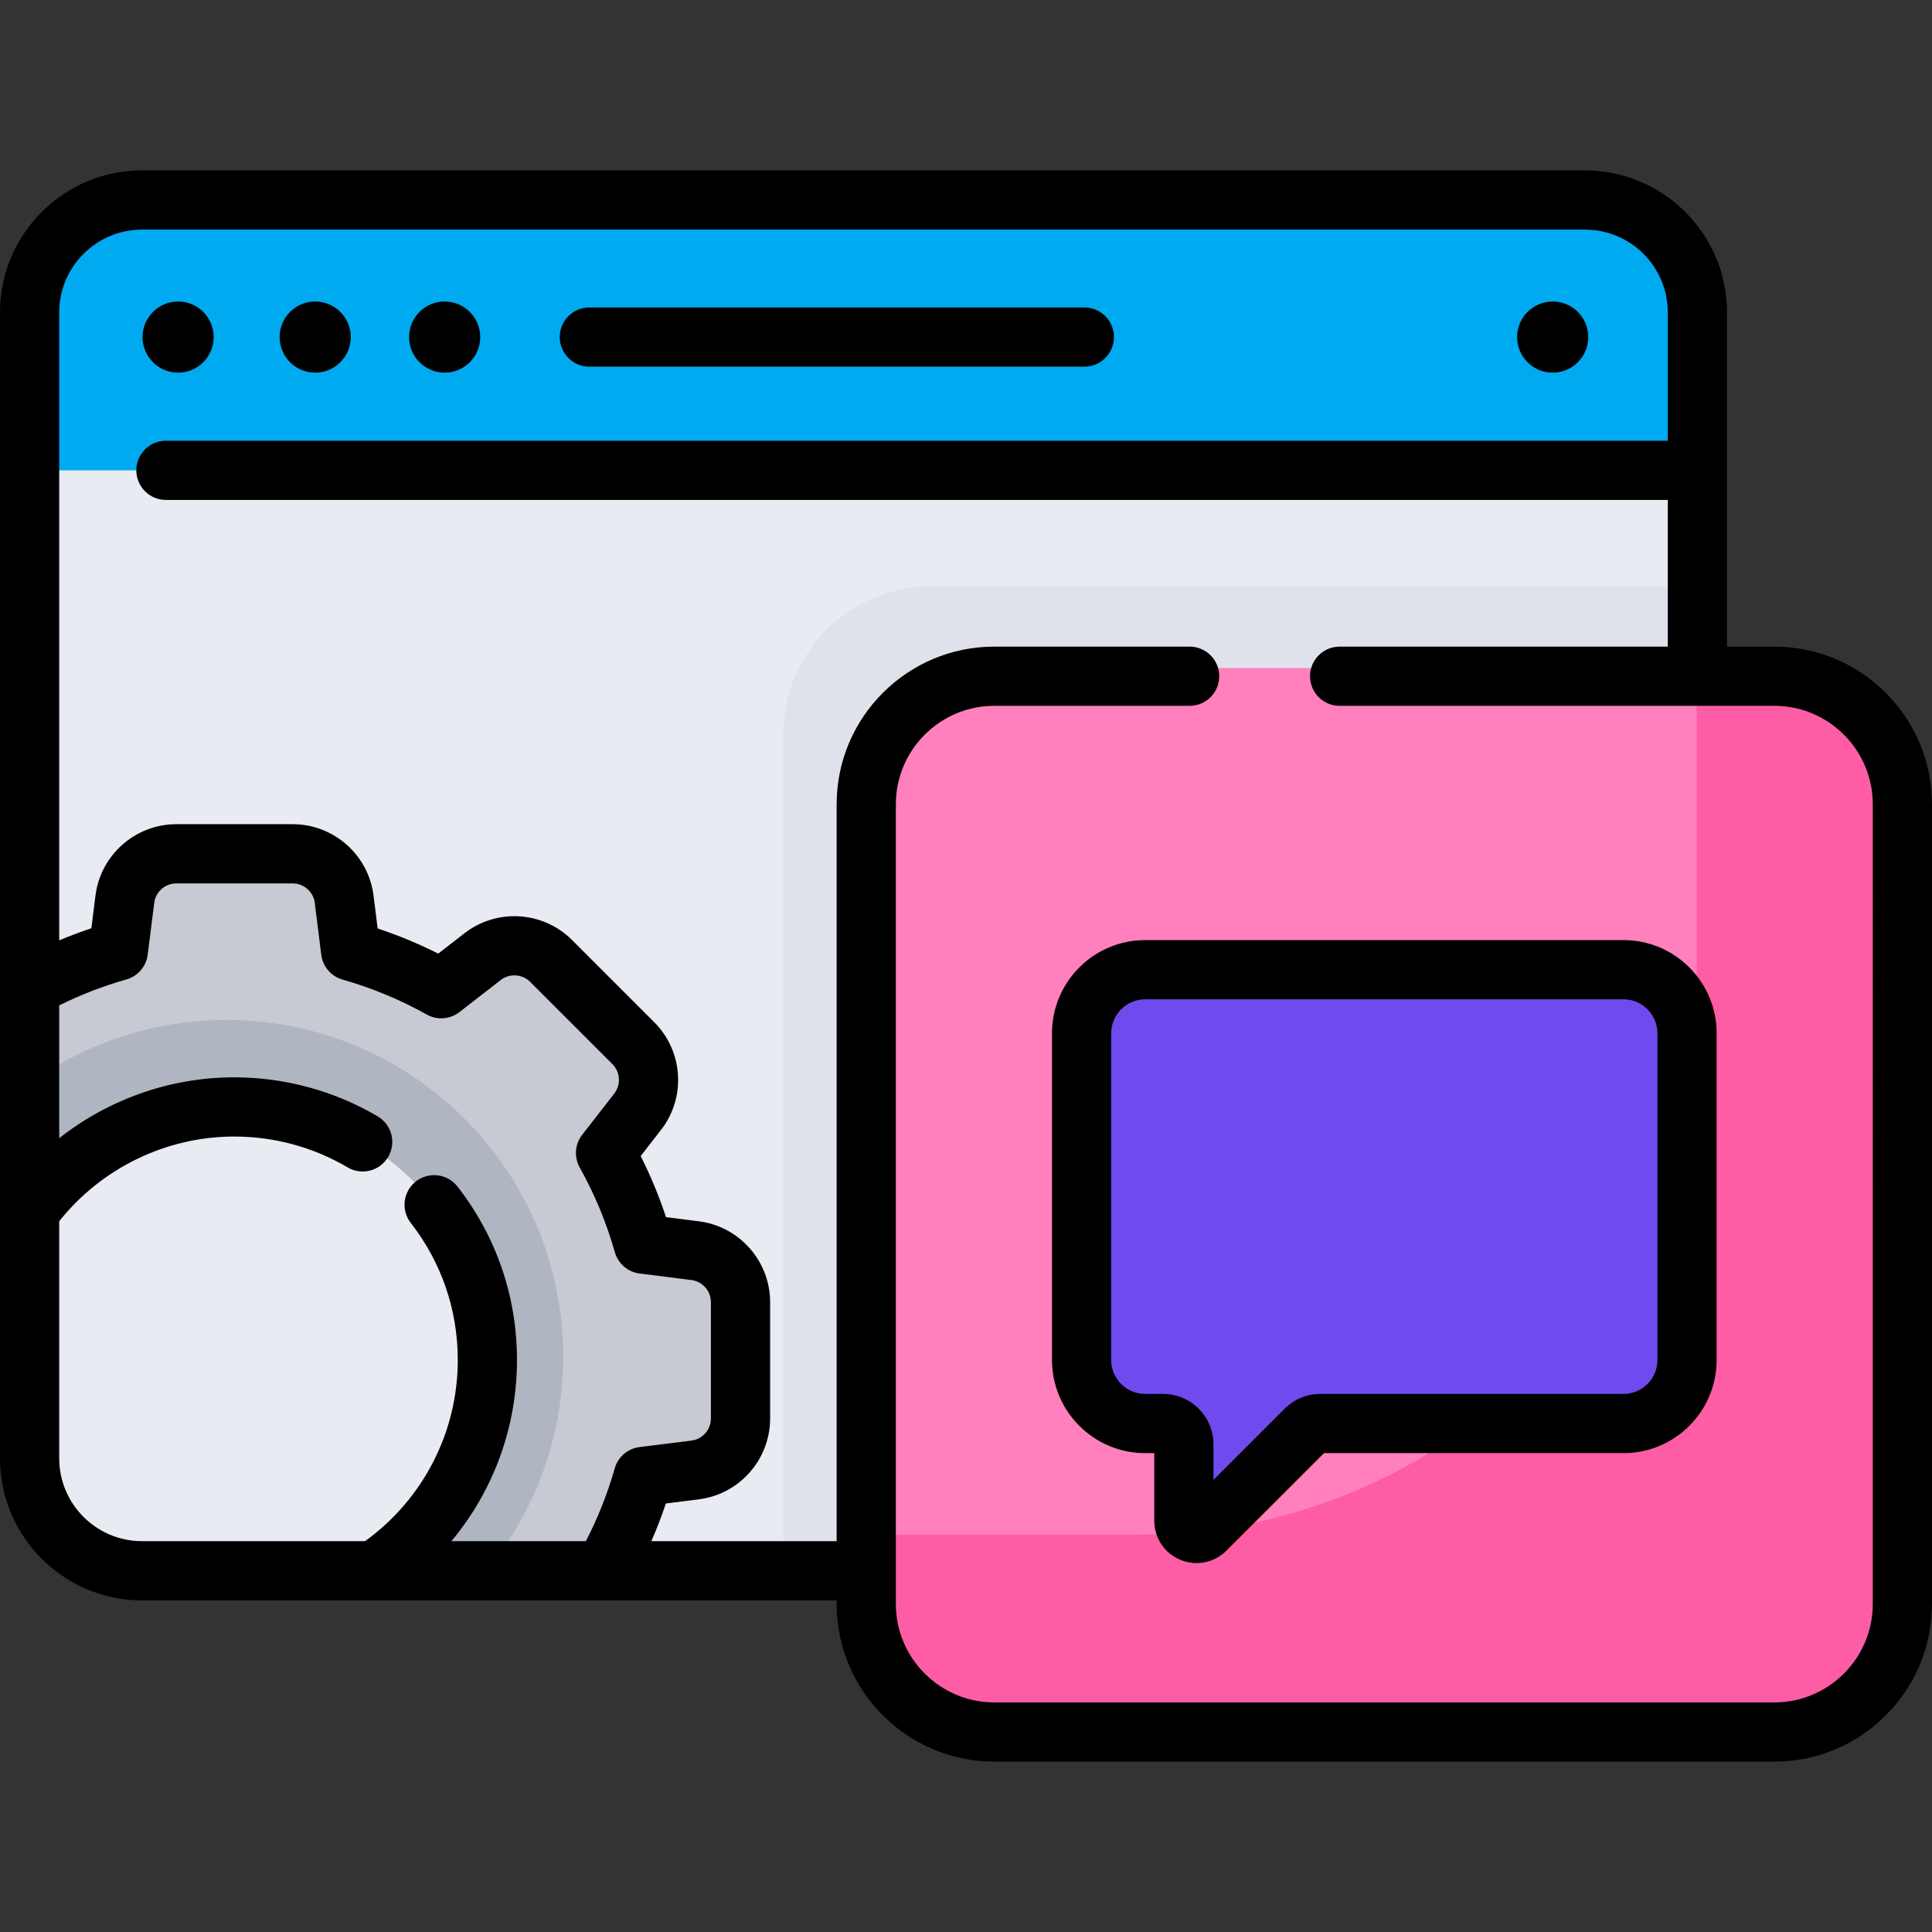 <?xml version="1.0" encoding="iso-8859-1"?>
<!-- Generator: Adobe Illustrator 19.0.0, SVG Export Plug-In . SVG Version: 6.00 Build 0)  -->
<svg version="1.1" id="Capa_1" xmlns="http://www.w3.org/2000/svg" xmlns:xlink="http://www.w3.org/1999/xlink" x="0px" y="0px"
	 viewBox="0 0 512.002 512.002" style="enable-background:new 0 0 512.002 512.002;" xml:space="preserve">
<rect x="0" y="0" width="512.002" height="512.002" fill="#333333" stroke="none"/>
<path style="fill:#E9EBF2;" d="M420.036,416.273H37.64c-16.455,0-29.794-13.339-29.794-29.794V82.794
	C7.846,66.339,21.185,53,37.64,53h382.396c16.455,0,29.794,13.339,29.794,29.794v303.686
	C449.829,402.935,436.49,416.273,420.036,416.273z"/>
<path style="fill:#00AAF0;" d="M449.83,124.645V82.794C449.83,66.339,436.491,53,420.036,53H37.64
	C21.185,53,7.846,66.339,7.846,82.794v41.852h439.965H449.83z"/>
<path style="fill:#C7CAD3;" d="M184.214,331.443l-13.721-1.73c-2.405-8.505-5.79-16.596-10.014-24.155l8.5-10.928
	c4.258-5.474,3.774-13.262-1.13-18.166l-21.801-21.801c-4.9-4.9-12.68-5.388-18.154-1.14l-10.954,8.502
	c-7.518-4.2-15.563-7.571-24.016-9.972l-1.717-13.74c-0.86-6.881-6.71-12.046-13.645-12.046H46.731
	c-6.93,0-12.776,5.156-13.643,12.031l-1.729,13.721c-8.266,2.338-16.137,5.607-23.512,9.666v59.281
	c12.198-16.733,31.939-27.616,54.232-27.616c37.049,0,67.083,30.034,67.083,67.083c0,23.297-11.88,43.813-29.907,55.839h61.992
	l-0.759-0.978c4.2-7.518,7.57-15.562,9.972-24.016l13.74-1.717c6.881-0.86,12.046-6.71,12.046-13.645v-30.832
	C196.245,338.158,191.09,332.31,184.214,331.443z"/>
<path style="fill:#B0B6C1;" d="M99.255,416.273h29.66c12.703-15.421,20.333-35.177,20.333-56.716
	c0-49.301-39.966-89.267-89.267-89.267c-19.467,0-37.464,6.25-52.134,16.827v33.851c12.198-16.733,31.94-27.616,54.233-27.616
	c37.049,0,67.083,30.034,67.083,67.083C129.162,383.732,117.282,404.247,99.255,416.273z"/>
<path style="fill:#DFE2EA;" d="M246.769,155.396c-21.636,0-39.175,17.539-39.175,39.176v221.702h212.442
	c16.455,0,29.794-13.339,29.794-29.794V155.396H246.769z"/>
<path style="fill:#FF80BD;" d="M469.5,456.839H262.764c-18.737,0-33.926-15.189-33.926-33.926V210.969
	c0-18.737,15.189-33.926,33.926-33.926H469.5c18.737,0,33.926,15.189,33.926,33.926v211.944
	C503.426,441.65,488.236,456.839,469.5,456.839z"/>
<path style="fill:#FF5CA6;" d="M469.5,179.208h-19.873v79.484c0,81.746-66.269,148.015-148.015,148.015h-72.774v18.371
	c0,18.737,15.189,33.926,33.926,33.926H469.5c18.737,0,33.926-15.189,33.926-33.926V213.134
	C503.426,194.397,488.236,179.208,469.5,179.208z"/>
<path style="fill:#6F4BEF;" d="M430.237,256.984H303.483c-9.304,0-16.846,7.542-16.846,16.846v86.577
	c0,9.304,7.542,16.846,16.846,16.846h4.769c3.029,0,5.485,2.456,5.485,5.485v20.285c0,2.991,3.617,4.489,5.732,2.374l26.537-26.537
	c1.029-1.029,2.424-1.607,3.879-1.607h80.352c9.304,0,16.846-7.542,16.846-16.846v-86.577
	C447.083,264.526,439.541,256.984,430.237,256.984z"/>
<path d="M156.183,97.173h131.182c4.334,0,7.846-3.513,7.846-7.846c0-4.333-3.512-7.846-7.846-7.846H156.183
	c-4.334,0-7.846,3.513-7.846,7.846C148.337,93.66,151.849,97.173,156.183,97.173z"/>
<circle cx="47.2" cy="89.331" r="9.426"/>
<circle cx="83.53" cy="89.331" r="9.426"/>
<circle cx="117.84" cy="89.331" r="9.426"/>
<circle cx="411.48" cy="89.331" r="9.426"/>
<path d="M470.228,171.362h-12.553V82.794c0-20.754-16.886-37.64-37.64-37.64H37.64C16.886,45.153,0,62.038,0,82.794v178.892v59.281
	v65.512c0,20.754,16.886,37.64,37.64,37.64h61.615h61.992h60.474v0.959c0,23.033,18.739,41.771,41.772,41.771H470.23
	c23.033,0,41.772-18.739,41.772-41.771V213.134C512,190.102,493.261,171.362,470.228,171.362z M119.626,408.427
	c11.106-13.3,17.381-30.197,17.381-47.993c0-16.829-5.451-32.728-15.763-45.981c-2.661-3.42-7.592-4.034-11.01-1.374
	c-3.42,2.661-4.035,7.59-1.374,11.01c8.148,10.472,12.455,23.039,12.455,36.344c0,19.084-9.152,36.845-24.564,47.993H37.64
	c-12.103,0-21.949-9.846-21.949-21.948v-62.831c11.203-14.093,28.352-22.452,46.387-22.452c10.593,0,20.983,2.827,30.05,8.175
	c3.731,2.202,8.541,0.963,10.744-2.771c2.202-3.732,0.961-8.542-2.772-10.744c-11.48-6.773-24.627-10.352-38.022-10.352
	c-16.953,0-33.296,5.824-46.387,16.129v-35.197c5.737-2.841,11.707-5.144,17.802-6.868c3.031-0.857,5.255-3.443,5.649-6.568
	l1.73-13.721c0.371-2.945,2.889-5.166,5.858-5.166h30.832c2.972,0,5.491,2.223,5.859,5.173l1.717,13.74
	c0.391,3.125,2.612,5.714,5.642,6.574c7.737,2.197,15.251,5.317,22.332,9.273c2.75,1.536,6.149,1.28,8.637-0.651l10.954-8.502
	c2.342-1.819,5.698-1.611,7.796,0.489l21.802,21.802c2.101,2.101,2.31,5.455,0.485,7.801l-8.501,10.928
	c-1.936,2.488-2.193,5.893-0.656,8.645c3.977,7.117,7.11,14.674,9.313,22.462c0.857,3.031,3.444,5.256,6.569,5.649l13.72,1.73
	c2.946,0.371,5.167,2.891,5.167,5.859v30.832c0,2.972-2.224,5.491-5.172,5.86l-13.74,1.716c-3.125,0.391-5.715,2.612-6.575,5.642
	c-1.885,6.637-4.45,13.112-7.639,19.291h-35.646V408.427z M496.308,425.077c0,14.38-11.699,26.08-26.08,26.08H263.492
	c-14.381,0-26.08-11.7-26.08-26.08V213.134c0-14.38,11.699-26.08,26.08-26.08h51.772c4.334,0,7.846-3.513,7.846-7.846
	c0-4.333-3.512-7.846-7.846-7.846h-51.772c-23.033,0-41.772,18.739-41.772,41.772v195.293h-49.105
	c1.427-3.278,2.722-6.608,3.847-9.991l8.711-1.089c10.785-1.348,18.918-10.561,18.918-21.43v-30.832
	c0-10.857-8.124-20.069-18.896-21.427l-8.691-1.096c-1.835-5.541-4.081-10.959-6.715-16.195l5.384-6.921
	c6.674-8.58,5.91-20.846-1.776-28.531l-21.801-21.801c-7.677-7.677-19.935-8.446-28.513-1.79l-6.949,5.393
	c-5.193-2.612-10.563-4.842-16.054-6.668l-1.088-8.71c-1.346-10.786-10.559-18.92-21.43-18.92H46.73
	c-10.857,0-20.069,8.124-21.427,18.896l-1.095,8.692c-2.873,0.953-5.713,2.024-8.517,3.197V82.794
	c0-12.102,9.846-21.948,21.949-21.948h382.395c12.103,0,21.949,9.846,21.949,21.948v34.006H43.975c-4.334,0-7.846,3.513-7.846,7.846
	c0,4.333,3.512,7.846,7.846,7.846h398.009v38.872h-86.968c-4.334,0-7.846,3.513-7.846,7.846s3.512,7.846,7.846,7.846h115.213
	c14.381,0,26.08,11.7,26.08,26.08L496.308,425.077L496.308,425.077z"/>
<path d="M430.237,249.138H303.484c-13.616,0-24.693,11.077-24.693,24.692v86.578c0,13.615,11.077,24.692,24.693,24.692h2.408v17.924
	c0,4.547,2.714,8.61,6.915,10.35c1.394,0.578,2.854,0.859,4.3,0.859c2.909,0,5.762-1.139,7.911-3.287l25.845-25.846h79.374
	c13.615,0,24.692-11.077,24.692-24.692v-86.578C454.928,260.215,443.851,249.138,430.237,249.138z M439.237,360.409
	c0,4.963-4.037,9.001-9,9.001h-80.352c-3.561,0-6.909,1.387-9.427,3.904l-18.875,18.875v-9.449c0-7.35-5.98-13.331-13.331-13.331
	h-4.769c-4.963,0-9.001-4.038-9.001-9.001v-86.578c0-4.963,4.038-9.001,9.001-9.001h126.753c4.963,0,9,4.038,9,9.001v86.579H439.237
	z"/>
<g>
</g>
<g>
</g>
<g>
</g>
<g>
</g>
<g>
</g>
<g>
</g>
<g>
</g>
<g>
</g>
<g>
</g>
<g>
</g>
<g>
</g>
<g>
</g>
<g>
</g>
<g>
</g>
<g>
</g>
</svg>
